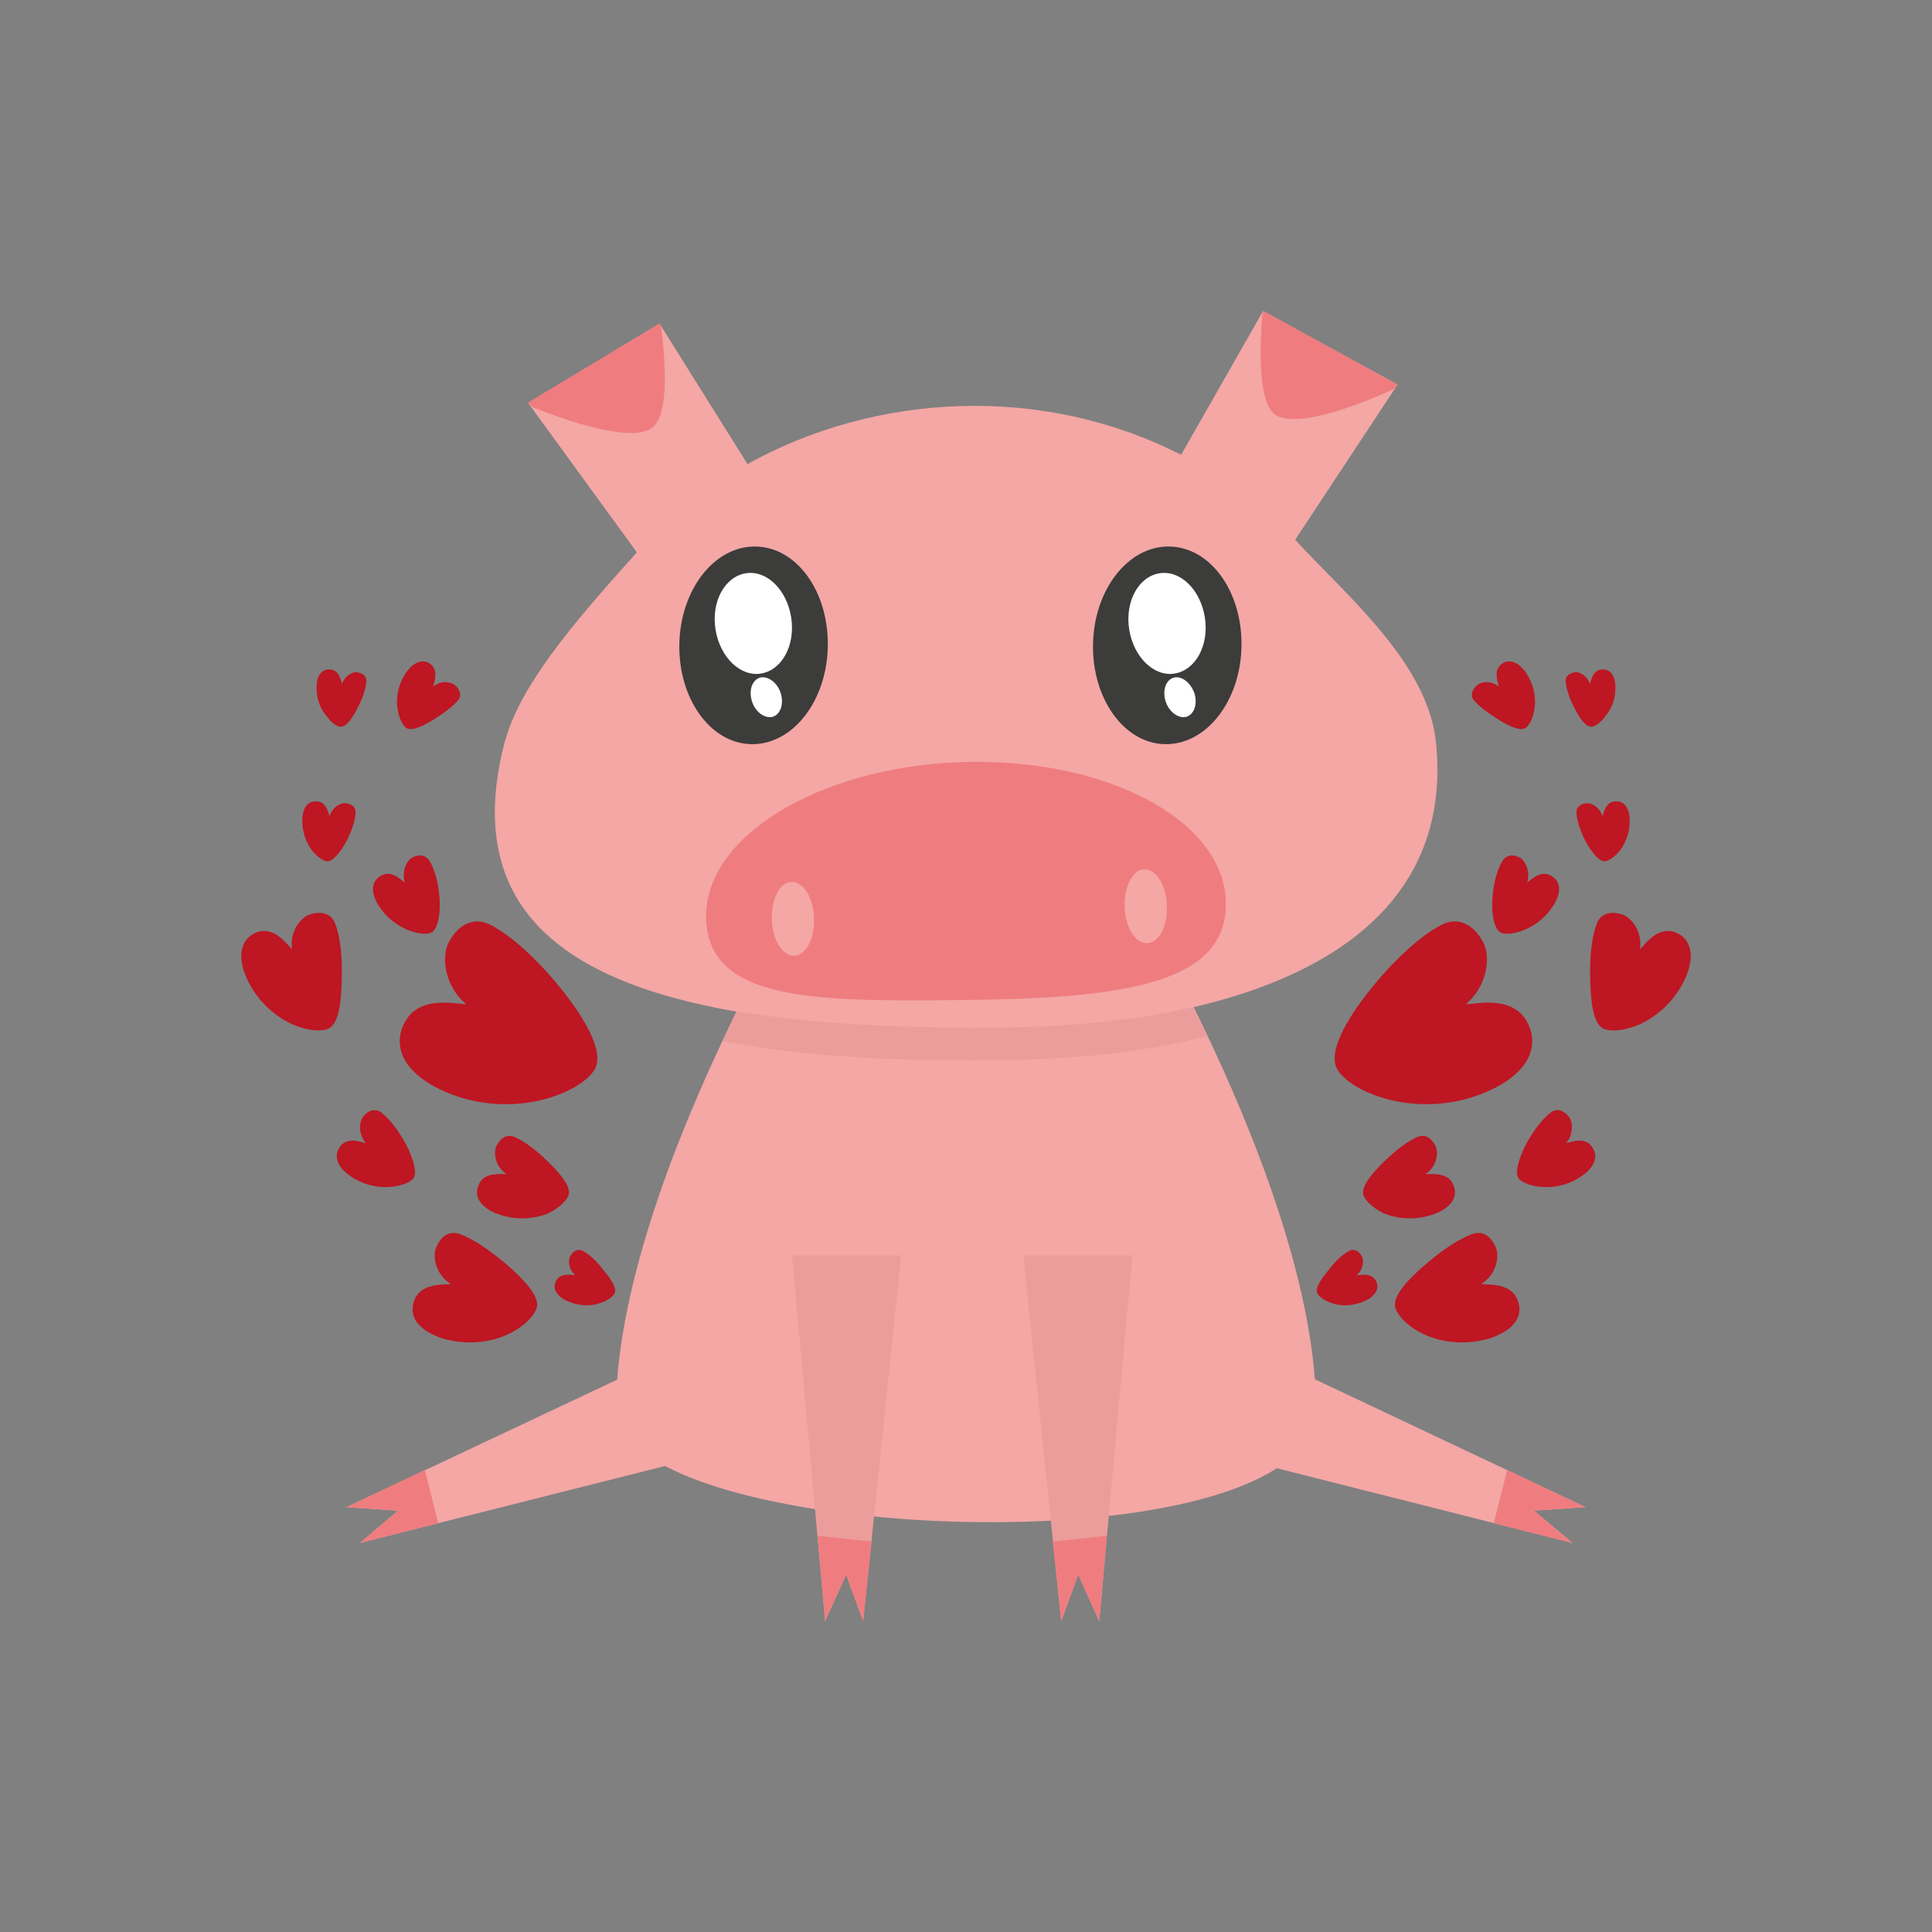 <?xml version="1.0" encoding="utf-8"?>
<!-- Generator: Adobe Illustrator 22.0.1, SVG Export Plug-In . SVG Version: 6.00 Build 0)  -->
<svg version="1.1" id="Calque_1" xmlns="http://www.w3.org/2000/svg" xmlns:xlink="http://www.w3.org/1999/xlink" x="0px" y="0px"
	 viewBox="0 0 432 432" style="enable-background:new 0 0 432 432;" xml:space="preserve">
<rect x="0" y="0" width="432" height="432" fill="#808080" stroke="none"/>
<style type="text/css">
	.st0{fill:#BE1622;}
	.st1{fill:#EC605F;}
	.st2{fill:#A11916;}
	.st3{fill:#F4A7A5;}
	.st4{fill:#EF7D80;}
	.st5{fill:#3C3C3B;}
	.st6{fill:#FFFFFF;}
	.st7{fill:#EB9D9B;}
</style>
<g>
	<g>
		<path class="st3" d="M343,337.8l11.5-0.8l-60.5-28.6c-2.1-28.1-16.4-61.6-27.1-83.2c32.3-7.5,57.6-25,54.2-59.1
			c-1.8-17.8-19.8-32.7-31.5-45.4L312.5,86l-30.1-16.4l-18.3,32.1l0,0c-30.9-15.8-68.2-14-97.2,2.2l0.2-0.2l-19.6-31.3l-29.4,17.7
			l24.3,33.4c-14.8,16.5-26.4,30.1-29.7,43c-8.5,33.8,9.6,52.4,52,59.7c-10.7,21.7-24.6,54.6-26.7,82.3L77.5,337l11.5,0.8l-8.5,7.2
			l68.2-17.2c29.4,15.5,110.1,17.8,136.8,0.5l66.1,16.7L343,337.8z"/>
		<g>
			<g>
				<path class="st4" d="M282.5,69.5l-0.2,0.3c-0.5,6.1-1.3,20,2.8,22.9c4.9,3.4,19.8-2.6,26.8-5.8l0.6-0.9L282.5,69.5z"/>
				<path class="st4" d="M147.5,72.3l-29.4,17.7L119,91c7.4,3,22.3,8.2,26.9,4.6c4-3,2.7-16.7,1.9-22.9L147.5,72.3z"/>
			</g>
			<path class="st4" d="M214.8,170.4c-32.1,1.2-57.6,16.9-56.9,35.2c0.7,18.3,24.2,18.4,58.1,18c36.4-0.4,58.7-3.9,58.1-22.2
				C273.4,183.1,246.9,169.3,214.8,170.4z M177.6,213.7c-2.6,0.1-4.9-3.5-5-8.1c-0.2-4.6,1.8-8.4,4.4-8.4c2.6-0.1,4.9,3.5,5,8.1
				C182.2,209.9,180.2,213.6,177.6,213.7z M256.5,210.9c-2.6,0.1-4.9-3.5-5-8.1c-0.2-4.6,1.8-8.4,4.4-8.4c2.6-0.1,4.9,3.5,5,8.1
				C261.1,207,259.2,210.8,256.5,210.9z"/>
			<g>
				<g>
					<path class="st5" d="M168.9,122.2c-9.2-0.1-16.8,9.7-17,21.9c-0.2,12.2,7,22.2,16.2,22.3c9.2,0.1,16.8-9.7,17-21.9
						C185.3,132.2,178.1,122.3,168.9,122.2z"/>
					<g>
						<path class="st6" d="M170.2,150.6c4.7-0.8,7.7-6.4,6.7-12.6c-1-6.2-5.5-10.6-10.2-9.8c-4.7,0.8-7.7,6.4-6.7,12.6
							C161,147,165.6,151.4,170.2,150.6z"/>
						<path class="st6" d="M170,151.5c-1.8,0.5-2.6,2.8-1.9,5.2c0.7,2.4,2.8,4,4.6,3.6c1.8-0.5,2.6-2.8,1.9-5.2
							C173.9,152.7,171.8,151.1,170,151.5z"/>
					</g>
				</g>
				<g>
					<path class="st5" d="M261.4,122.2c-9.2-0.1-16.8,9.7-17,21.9c-0.2,12.2,7,22.2,16.2,22.3c9.2,0.1,16.8-9.7,17-21.9
						C277.8,132.2,270.6,122.3,261.4,122.2z"/>
					<g>
						<path class="st6" d="M262.7,150.6c4.7-0.8,7.7-6.4,6.7-12.6c-1-6.2-5.5-10.6-10.2-9.8c-4.7,0.8-7.7,6.4-6.7,12.6
							C253.5,147,258.1,151.4,262.7,150.6z"/>
						<path class="st6" d="M262.5,151.5c-1.8,0.5-2.6,2.8-1.9,5.2c0.7,2.4,2.8,4,4.6,3.6c1.8-0.5,2.6-2.8,1.9-5.2
							C266.3,152.7,264.3,151.1,262.5,151.5z"/>
					</g>
				</g>
			</g>
		</g>
		<path class="st7" d="M227.1,229.7c-24.6,0.4-45.4-0.7-62.4-3.6c-1,2.1-2.1,4.4-3.2,6.7c17.5,3.4,39.5,4.7,65.6,4.2
			c14.6-0.3,29.4-1.9,42.8-5.3c-1.1-2.3-2.1-4.4-3.2-6.5C254.2,228.1,240.6,229.4,227.1,229.7z"/>
		<g>
			<polygon class="st7" points="177.1,280.7 184.5,362.5 189.2,352.1 193,362.5 201.5,280.7 			"/>
			<polygon class="st4" points="189.2,352.1 193,362.5 194.9,344.7 182.8,343.4 184.5,362.5 			"/>
		</g>
		<polygon class="st4" points="89,337.8 80.5,345 98,340.6 95,328.7 77.5,337 		"/>
		<polygon class="st4" points="343,337.8 351.5,345 334,340.6 337,328.7 354.5,337 		"/>
		<polygon class="st7" points="253.2,280.7 245.8,362.5 241.1,352.1 237.3,362.5 228.8,280.7 		"/>
		<polygon class="st4" points="241.1,352.1 237.3,362.5 235.4,344.7 247.5,343.4 245.8,362.5 		"/>
	</g>
	<g>
		<g>
			<path class="st0" d="M130.3,279.7c-1.1-0.6-2.2,0.1-2.8,1.2c-0.5,0.9-0.4,2.9,1.1,4.2c-0.2,0.2-3-0.8-4.2,1.2
				c-1.1,1.8,0.2,3.6,2.4,4.6c2.7,1.2,5.4,1.2,7.3,0.5c2-0.6,3.2-1.7,3.4-2.4c0.3-1.2-0.9-3-2.4-4.8
				C133.7,282.3,131.9,280.5,130.3,279.7z"/>
			<path class="st0" d="M96.5,208.5c2.7-1.6,2.3-11.4-0.4-15.9c-1-1.6-2.6-1.6-4-0.8c-1.2,0.7-2.3,3.1-1.6,5.5c-0.3,0-2.8-3-5.3-1.5
				c-2.4,1.4-2.2,3.9-0.7,6.4C88,208.1,94.8,209.5,96.5,208.5z"/>
			<path class="st0" d="M76.3,162.5c1.2-0.1,2.4-1.8,3.5-3.9c1.1-2,2-4.4,2.1-6.2c0.1-1.3-0.9-1.9-2.1-2.1c-1-0.1-2.7,0.8-3.3,2.6
				c-0.2-0.1-0.4-3-2.6-3.2c-2-0.2-3.1,1.5-3.1,3.8c-0.1,2.8,0.9,5.1,2.2,6.6C74.2,161.8,75.6,162.6,76.3,162.5z"/>
			<path class="st0" d="M91.1,162.9c1.3,0.5,3.5-0.6,5.7-1.9c2.2-1.4,4.5-3,5.7-4.5c0.8-1.1,0.3-2.4-0.8-3.3
				c-0.9-0.8-3.1-1.1-4.8,0.3c-0.1-0.1,0.3-0.9,0.4-1.9c0.1-1,0.1-2.1-0.9-3c-1.8-1.5-4-0.5-5.6,1.8c-1.9,2.8-2.3,5.9-1.9,8.2
				C89.3,161,90.3,162.6,91.1,162.9z"/>
			<path class="st0" d="M73.2,192.6c1.2,0,2.7-1.8,4-4c1.2-2.2,2.2-4.8,2.3-6.8c0.1-1.4-1-2.1-2.3-2.2c-1.1-0.1-2.9,0.9-3.5,2.9
				c-0.2-0.1-0.5-3.2-2.8-3.3c-2.2-0.2-3.2,1.6-3.3,4c-0.1,2.8,0.9,5.2,2.1,6.9C71,191.7,72.4,192.6,73.2,192.6z"/>
			<path class="st0" d="M74.9,206.4c-0.9-2.3-3.3-2.7-5.7-1.9c-2,0.7-4.5,3.8-3.9,7.7c-0.2,0-1.1-1.3-2.4-2.4
				c-1.3-1.1-3.1-2.1-5.3-1.4c-2,0.7-3.1,2.1-3.5,3.9c-0.4,1.8,0,4,1,6.3c2.4,5.4,6.6,8.8,10.4,10.5c3.8,1.6,7.1,1.6,8.3,0.7
				c2-1.4,2.5-5.8,2.6-10.4C76.6,214.6,76.2,209.7,74.9,206.4z"/>
			<path class="st0" d="M91,256.3c-1.5-2.9-3.6-5.9-5.7-7.5c-1.5-1.1-3-0.5-4.1,0.9c-0.9,1.1-1.1,3.9,0.6,5.9
				c-0.2,0.1-3.9-1.7-5.7,0.7c-1.7,2.3-0.5,4.7,2,6.5c3,2.2,6.4,2.8,9.1,2.6c2.7-0.2,4.7-1.1,5.3-2C93.3,262.1,92.4,259.2,91,256.3z
				"/>
			<path class="st0" d="M113.7,283.1c-3.6-3.1-7.6-6-11-7.2c-2.4-0.8-4.2,0.7-5.2,3.1c-0.8,2-0.1,6,3.3,8.1c-0.1,0.1-1.7,0-3.5,0.3
				c-1.7,0.3-3.7,1-4.6,3.2c-0.8,2-0.5,3.8,0.7,5.3c1.2,1.5,3.2,2.6,5.6,3.4c5.9,1.7,11.4,0.7,15.1-1.2c3.8-1.9,5.8-4.6,6-6.1
				C120.3,289.5,117.2,286.2,113.7,283.1z"/>
			<path class="st0" d="M127.2,267c0.3-1.8-1.8-4.4-4.3-6.9c-2.5-2.5-5.5-4.9-7.9-5.9c-1.8-0.7-3.2,0.4-4,2.1
				c-0.7,1.4-0.3,4.5,2.2,6.2c-0.1,0.1-1.3-0.1-2.6,0.1c-1.3,0.1-2.8,0.6-3.5,2.2c-1.4,2.9,0.7,5.4,4.3,6.7c4.2,1.5,8.3,1,11.2-0.2
				C125.3,270,127,268.1,127.2,267z"/>
			<path class="st0" d="M100.4,210.6c-1.7,3-1.2,9.7,3.8,13.9c-0.3,0.2-2.7-0.4-5.6-0.3c-2.9,0.1-6.1,0.9-8,4.2
				c-1.7,3.1-1.5,6-0.1,8.6c1.5,2.6,4.2,4.8,7.7,6.5c8.4,4.1,17.1,4,23.5,2.3c6.5-1.7,10.8-5,11.6-7.4c1.3-3.8-2.3-10.2-7.1-16.4
				c-4.9-6.2-11-12.3-16.5-15.2C105.8,204.8,102.4,206.9,100.4,210.6z"/>
		</g>
		<g>
			<path class="st0" d="M301.7,279.7c1.1-0.6,2.2,0.1,2.8,1.2c0.5,0.9,0.4,2.9-1.1,4.2c0.2,0.2,3-0.8,4.2,1.2
				c1.1,1.8-0.2,3.6-2.4,4.6c-2.7,1.2-5.4,1.2-7.3,0.5c-2-0.6-3.2-1.7-3.4-2.4c-0.3-1.2,0.9-3,2.4-4.8
				C298.3,282.3,300.1,280.5,301.7,279.7z"/>
			<path class="st0" d="M335.5,208.5c-2.7-1.6-2.3-11.4,0.4-15.9c1-1.6,2.6-1.6,4-0.8c1.2,0.7,2.3,3.1,1.6,5.5c0.3,0,2.8-3,5.3-1.5
				c2.4,1.4,2.2,3.9,0.7,6.4C344,208.1,337.2,209.5,335.5,208.5z"/>
			<path class="st0" d="M355.7,162.5c-1.2-0.1-2.4-1.8-3.5-3.9c-1.1-2-2-4.4-2.1-6.2c-0.1-1.3,0.9-1.9,2.1-2.1
				c1-0.1,2.7,0.8,3.3,2.6c0.2-0.1,0.4-3,2.6-3.2c2-0.2,3.1,1.5,3.1,3.8c0.1,2.8-0.9,5.1-2.2,6.6
				C357.8,161.8,356.4,162.6,355.7,162.5z"/>
			<path class="st0" d="M340.9,162.9c-1.3,0.5-3.5-0.6-5.7-1.9c-2.2-1.4-4.5-3-5.7-4.5c-0.8-1.1-0.3-2.4,0.8-3.3
				c0.9-0.8,3.1-1.1,4.8,0.3c0.1-0.1-0.3-0.9-0.4-1.9c-0.1-1-0.1-2.1,0.9-3c1.8-1.5,4-0.5,5.6,1.8c1.9,2.8,2.3,5.9,1.9,8.2
				C342.7,161,341.7,162.6,340.9,162.9z"/>
			<path class="st0" d="M358.8,192.6c-1.2,0-2.7-1.8-4-4c-1.2-2.2-2.2-4.8-2.3-6.8c-0.1-1.4,1-2.1,2.3-2.2c1.1-0.1,2.9,0.9,3.5,2.9
				c0.2-0.1,0.5-3.2,2.8-3.3c2.2-0.2,3.2,1.6,3.3,4c0.1,2.8-0.9,5.2-2.1,6.9C361,191.7,359.6,192.6,358.8,192.6z"/>
			<path class="st0" d="M357.1,206.4c0.9-2.3,3.3-2.7,5.7-1.9c2,0.7,4.5,3.8,3.9,7.7c0.2,0,1.1-1.3,2.4-2.4c1.3-1.1,3.1-2.1,5.3-1.4
				c2,0.7,3.1,2.1,3.5,3.9c0.4,1.8,0,4-1,6.3c-2.4,5.4-6.6,8.8-10.4,10.5c-3.8,1.6-7.1,1.6-8.3,0.7c-2-1.4-2.5-5.8-2.6-10.4
				C355.4,214.6,355.8,209.7,357.1,206.4z"/>
			<path class="st0" d="M341,256.3c1.5-2.9,3.6-5.9,5.7-7.5c1.5-1.1,3-0.5,4.1,0.9c0.9,1.1,1.1,3.9-0.6,5.9c0.2,0.1,3.9-1.7,5.7,0.7
				c1.7,2.3,0.5,4.7-2,6.5c-3,2.2-6.4,2.8-9.1,2.6c-2.7-0.2-4.7-1.1-5.3-2C338.7,262.1,339.6,259.2,341,256.3z"/>
			<path class="st0" d="M318.3,283.1c3.6-3.1,7.6-6,11-7.2c2.4-0.8,4.2,0.7,5.2,3.1c0.8,2,0.1,6-3.3,8.1c0.1,0.1,1.7,0,3.5,0.3
				c1.7,0.3,3.7,1,4.6,3.2c0.8,2,0.5,3.8-0.7,5.3c-1.2,1.5-3.2,2.6-5.6,3.4c-5.9,1.7-11.4,0.7-15.1-1.2c-3.8-1.9-5.8-4.6-6-6.1
				C311.7,289.5,314.8,286.2,318.3,283.1z"/>
			<path class="st0" d="M304.8,267c-0.3-1.8,1.8-4.4,4.3-6.9c2.5-2.5,5.5-4.9,7.9-5.9c1.8-0.7,3.2,0.4,4,2.1
				c0.7,1.4,0.3,4.5-2.2,6.2c0.1,0.1,1.3-0.1,2.6,0.1c1.3,0.1,2.8,0.6,3.5,2.2c1.4,2.9-0.7,5.4-4.3,6.7c-4.2,1.5-8.3,1-11.2-0.2
				C306.7,270,305,268.1,304.8,267z"/>
			<path class="st0" d="M331.6,210.6c1.7,3,1.2,9.7-3.8,13.9c0.3,0.2,2.7-0.4,5.6-0.3c2.9,0.1,6.1,0.9,8,4.2c1.7,3.1,1.5,6,0.1,8.6
				c-1.5,2.6-4.2,4.8-7.7,6.5c-8.4,4.1-17.1,4-23.5,2.3c-6.5-1.7-10.8-5-11.6-7.4c-1.3-3.8,2.3-10.2,7.1-16.4
				c4.9-6.2,11-12.3,16.5-15.2C326.2,204.8,329.6,206.9,331.6,210.6z"/>
		</g>
	</g>
</g>
</svg>
